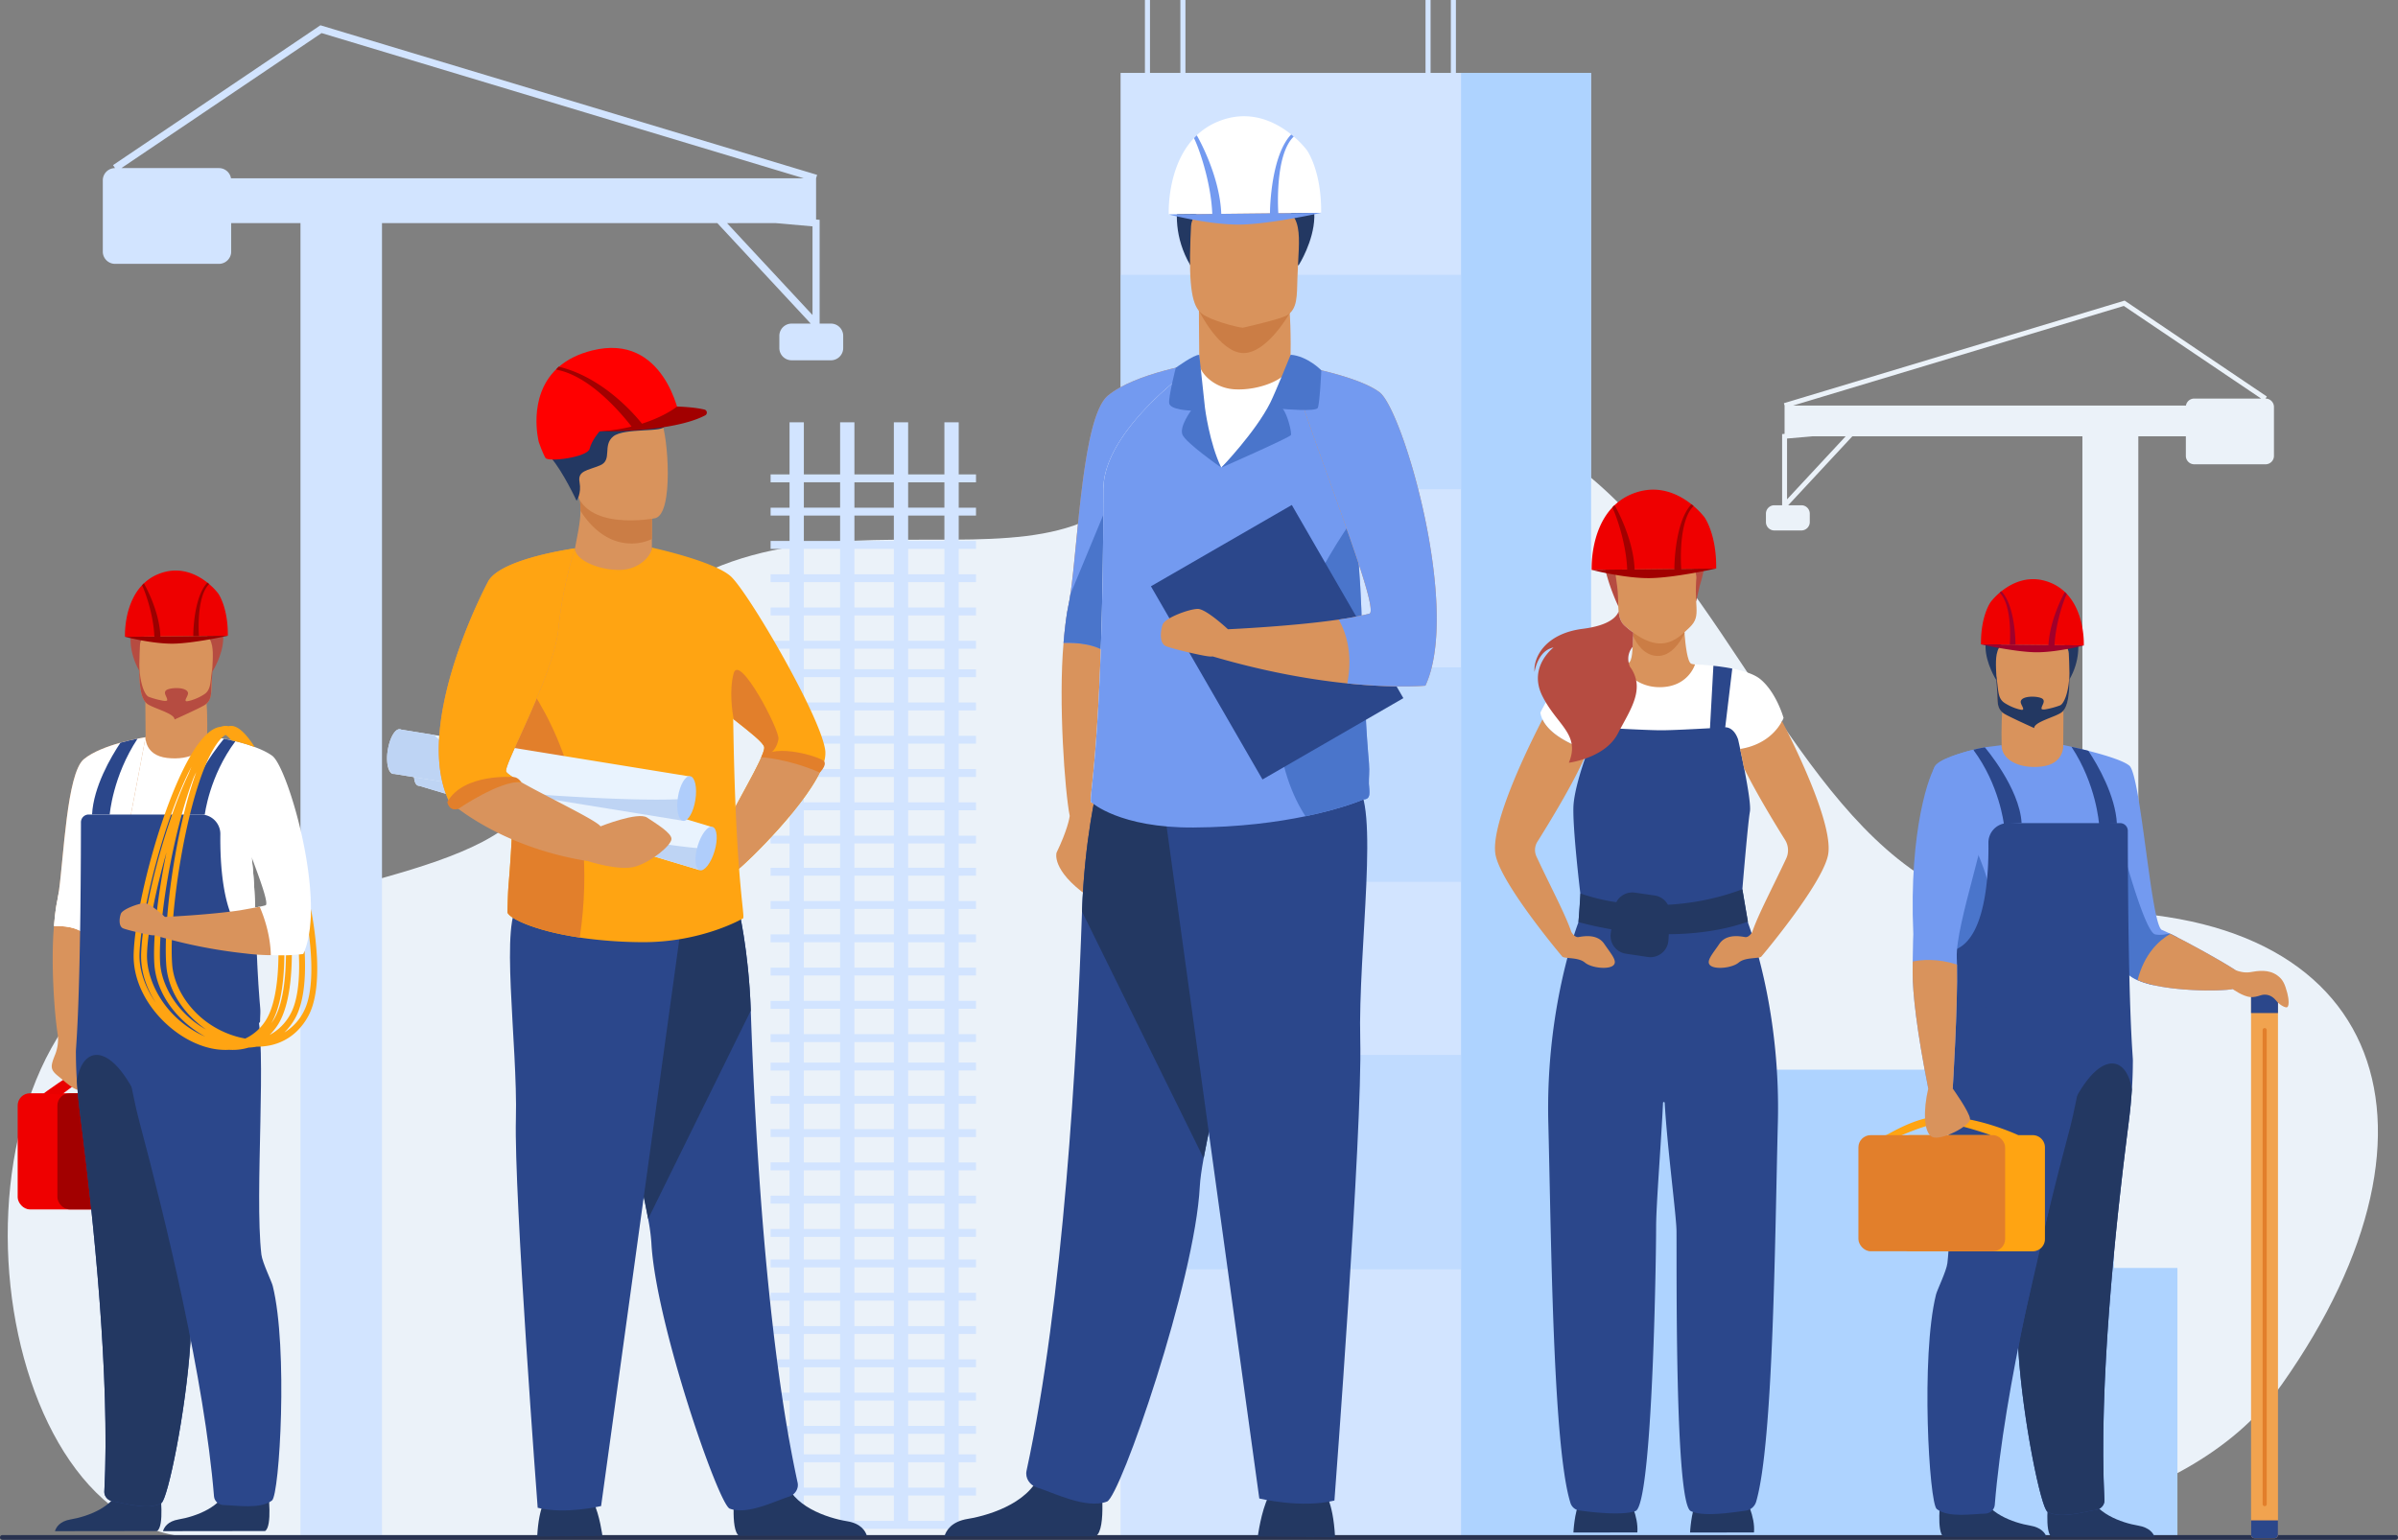 <svg id="Слой_2" data-name="Слой 2" xmlns="http://www.w3.org/2000/svg" viewBox="0 0 2568.35 1649.67"><rect x="0" y="0" width="2568.35" height="1649.67" fill="#808080" stroke="none"/><defs><style>.cls-1{fill:#ebf2f9;}.cls-2{fill:#d2e4ff;}.cls-3,.cls-4{fill:#aed3ff;}.cls-3{opacity:0.5;}.cls-5{fill:#283250;}.cls-6{fill:#233862;}.cls-7{fill:#d9935c;}.cls-8{fill:#cb7d45;}.cls-9{fill:#2b478b;}.cls-10{fill:#b64c41;}.cls-11{fill:#fff;}.cls-12{fill:#ef0000;}.cls-13{fill:#a20000;}.cls-14{fill:#739af0;}.cls-15{fill:#4a75cb;}.cls-16{fill:#a0002b;}.cls-17{fill:#ffa412;}.cls-18{fill:#e27f2b;}.cls-19{fill:#f1a34f;}.cls-20{fill:#e90000;}.cls-21{fill:#e00;}.cls-22{fill:#9b0000;}.cls-23{fill:#e9f3fe;}.cls-24{fill:#bed4f4;}.cls-25{fill:#afcdfb;}.cls-26{fill:red;}</style></defs><title>anim-3</title><path class="cls-1" d="M2294,1828.55s254.18-6,362.79-160.1c196.77-279.08,108.09-523.82-242.21-505.61-391.88,20.38-343.55-844.75-1022.1-428.22-147.34,90.45-475.27-99.5-606.28,296.24C755.08,1125,521.11,1131.52,369.91,1207c-237.19,118.38-170.21,623.53,53.86,625.52S2294,1828.55,2294,1828.55Z" transform="translate(-212.66 -185.49)"/><path class="cls-2" d="M1102.7,532.19h-12.17V421l-3.82-.34V376.5h0l1.11-3.66-532-160.27L333.72,362.41l2.14,3.17a13.14,13.14,0,0,0-13.1,13.1v76.39a13.14,13.14,0,0,0,13.1,13.1H447.17a13.14,13.14,0,0,0,13.1-13.1V424.51h74.21V1830.15h87.31V424.51H980.93L1081,532.19h-20.53a13.14,13.14,0,0,0-13.1,13.1v13.09a13.13,13.13,0,0,0,13.1,13.1h42.19a13.13,13.13,0,0,0,13.1-13.1V545.29A13.14,13.14,0,0,0,1102.7,532.19ZM557.08,220.93,1073.47,376.5H460.07a13.13,13.13,0,0,0-12.9-10.92H342.69Zm486.27,203.58,39.54,3.5v95l-91.53-98.45Z" transform="translate(-212.66 -185.49)"/><path class="cls-1" d="M2639.09,612.49h0l1.47-2.17L2488.22,507.54,2123.29,617.47,2124,620h0v30.31l-2.62.23v76.26h-8.34a9,9,0,0,0-9,9v9a9,9,0,0,0,9,9H2142a9,9,0,0,0,9-9v-9a9,9,0,0,0-9-9h-14.09l68.68-73.86H2443v964.19h59.89V652.92h50.9v21a9,9,0,0,0,9,9h76.36a9,9,0,0,0,9-9v-52.4A9,9,0,0,0,2639.09,612.49Zm-151.74-99.22,147.06,99.22h-71.68a9,9,0,0,0-8.84,7.49H2133.13ZM2126.66,720.45V655.32l27.13-2.4h35.66Z" transform="translate(-212.66 -185.49)"/><rect class="cls-2" x="1200.18" y="78.11" width="503.84" height="1567.84"/><rect class="cls-3" x="1200.18" y="294.45" width="364.68" height="229.69"/><rect class="cls-3" x="1200.18" y="715.04" width="364.68" height="229.69"/><rect class="cls-3" x="1200.18" y="1130.21" width="364.68" height="229.69"/><polygon class="cls-4" points="2332.11 1358.42 2264.12 1358.42 2264.12 1146.03 1704.02 1146.03 1704.02 78.11 1564.86 78.11 1564.86 1646.84 1704.02 1646.84 1704.02 1645.96 2264.12 1645.96 2264.12 1645.96 2332.11 1645.96 2332.11 1358.42"/><path class="cls-5" d="M2778.5,1835.16H215.18a2.53,2.53,0,0,1-2.52-2.52h0a2.54,2.54,0,0,1,2.52-2.52H2778.5a2.54,2.54,0,0,1,2.52,2.52h0A2.53,2.53,0,0,1,2778.5,1835.16Z" transform="translate(-212.66 -185.49)"/><path class="cls-6" d="M2022.79,1827.41s1-21.7,6.82-33.34,52.38-3.64,52.38-3.64,10.73,19.42,9.28,36.88Z" transform="translate(-212.66 -185.49)"/><path class="cls-6" d="M1897.83,1827.41s1-21.7,6.82-33.34,52.39-3.64,52.39-3.64,10.73,19.42,9.27,36.88Z" transform="translate(-212.66 -185.49)"/><path class="cls-7" d="M2053,906.4c-5.81,4.21-58.46,31.69-58.46,31.69L1939,898.51s16.87-2.46,17.31-2.59c5-1.39,4.78-14.83,5.42-29.13.09-2.21.21-4.44.38-6.64l54.36-2,0,.68q.08,1,.15,2.16l.11,1.55c0,.54.08,1.07.12,1.63,1,12.57,3.08,30.33,7.1,32.4C2026.25,897.77,2041.72,897.58,2053,906.4Z" transform="translate(-212.66 -185.49)"/><path class="cls-8" d="M2016.87,864.19c-4.48,9-14.47,24.59-29.28,24.07-14.14-.5-22.19-13.36-25.88-21.47.09-2.21.21-4.44.38-6.64l54.36-2,0,.68.15,2.16.11,1.55C2016.79,863.1,2016.83,863.63,2016.87,864.19Z" transform="translate(-212.66 -185.49)"/><path class="cls-9" d="M1955.62,739s26.22-26.11,57.16.53C2012.78,739.48,1994.38,735.67,1955.62,739Z" transform="translate(-212.66 -185.49)"/><path class="cls-10" d="M1945.89,835a225.2,225.2,0,0,1-13.43-37.22c-3.66-14.29-.31-68.54,54.23-64.85a73.58,73.58,0,0,1,31.27,9.21c12.3,7,30.49,22.85,15.1,71.12l-3.72,16.2Z" transform="translate(-212.66 -185.49)"/><path class="cls-7" d="M2022.19,857.78c-14.08,13.46-31.57,31.4-69.27-1.77-7.38-6.49-6.88-16.47-7.31-30.8-.52-17-4.6-27.35-2.7-37.13,2.25-11.7,12.25-17,33-18.79,38.12-3.31,57.39,5.28,54.83,24.19C2025,835.7,2036.5,844.09,2022.19,857.78Z" transform="translate(-212.66 -185.49)"/><path class="cls-10" d="M1991.12,768.59s22.6-.47,27.76,7.08,5.87,16,8.47,20.27a16.41,16.41,0,0,1,2.17,9l5-33.73L2004,765.17Z" transform="translate(-212.66 -185.49)"/><path class="cls-11" d="M2122.92,954.65s-9.65,28.44-48.77,33.64c-1.06.15-2.15.27-3.26.38H1911.56l-.85-.27c-6.19-2-44.26-15-48.26-39.39,0,0,20-41.1,35.29-46.2a97.43,97.43,0,0,1,17.1-3.45c6.63-.85,13.6-1.42,19.45-1.79,8.06-.5,14-.63,14-.63s12.41,25.15,42.61,24.78,37.19-24.41,37.19-24.41,8.48.24,19.74,1.46c6.21.67,13.26,1.63,20.21,3,11.78,2.35,23.25,5.89,29.81,11.21C2115.28,927.18,2122.92,954.65,2122.92,954.65Z" transform="translate(-212.66 -185.49)"/><path class="cls-9" d="M2085,1174.61c-1.7-9.42-4.22-23.76-6.2-36.37,0-.17,5.9-71.2,8.08-83.19s-12.64-77.32-12.64-77.32c-3.45-10-9.3-13.05-13.79-13.05l7.54-62.9c-7-1.38-14-2.34-20.21-3l-3.61,65.91-.06,1c-8.26.46-18.56,1-28.15,1.44s-18.48.75-24,.75c-11.12,0-36.63-1.28-53.58-2.2l-.07-.94-4.09-67.11c-5.85.37-12.82.94-19.45,1.79l7.21,65.32h0c-4.75,0-10.21,8.42-11,13.11l-.73,20.43c-3.59,10.29-11,33.14-12.26,49.18-1.63,21.21,7.23,95,7.29,95.49-.32,8.8-1,20-2.15,30.91-6.65,18-35,101.93-32.16,214.73,2.7,105.31,4.29,285.23,16.7,372.6,2,14.17,4.31,25.91,7,34.5a11.64,11.64,0,0,0,9.56,8.09c14.23,2,46.3,5.61,60.1.59,6.61-2.41,11.35-39.14,14.7-86.48,3.21-45.39,5.14-100.54,6.21-144.57,0,0,0,0,0,0,.86-35.1,1.19-63.11,1.19-73.48,0-23.46,5.55-92.3,7.38-132.79a.9.9,0,0,1,1.8,0h0c2.78,48.07,12.49,121,12.65,137.17.36,39.28-1.93,291.7,15.24,300.18,13.13,6.48,44.07,1.58,58.85-.42a13.61,13.61,0,0,0,11.25-9.71c18.47-63.51,20.1-284.2,23.21-405.65C2119.73,1277.32,2092.18,1194.21,2085,1174.61Z" transform="translate(-212.66 -185.49)"/><path class="cls-7" d="M1940.3,1220c-5.45,4.36-23.27,2.54-30.18-3.27s-20.74-4-24-6.19c-.23-.16-64.57-76.41-71.55-108.49-7-32.38,37.5-121.49,50.11-145.78,9.33,19.71,40.41,30.35,45.95,32.1l.85.27h1.73c-10.49,28.35-41.85,79.39-53.93,98.62a16.68,16.68,0,0,0-1,15.89c15.52,33.27,30.7,61.34,37.35,80.79,1.32,2.16,4.15,6,7.58,5.5,4.74-.73,20-4,27.65,7.27S1945.76,1215.66,1940.3,1220Z" transform="translate(-212.66 -185.49)"/><path class="cls-12" d="M2038.25,739.72a80.58,80.58,0,0,0-11.7-12.08c-1.19-1-2.47-2.06-3.83-3.09-13.82-10.51-35.93-20.77-62.58-9.65a59.48,59.48,0,0,0-18.22,11.84q-1.77,1.66-3.35,3.45c-23.11,25.64-21.15,65.85-21.15,65.85l133.35-1.43C2051.2,757.38,2038.25,739.72,2038.25,739.72Z" transform="translate(-212.66 -185.49)"/><path class="cls-13" d="M2013.31,795c-.38-5.61-2.93-51.62,13.24-67.35a26.73,26.73,0,0,0-2.27-1.89c-17.24,18.09-18.34,63.4-18.28,69.32l-42.62.46c-1.27-32.66-19.29-65.18-21.46-68.81a29.19,29.19,0,0,0-2.46,2.52c3.13,5.5,14.9,37,16,66.37l-38.07.41s35.51,9.18,62.26,8.85,71.09-10.28,71.09-10.28Z" transform="translate(-212.66 -185.49)"/><path class="cls-10" d="M1945.35,971.56c-13.64,26.2-52.39,31.11-52.39,31.11,12.56-30.56-12.73-40.2-28.37-71.49s12-52,12-52c-17.1,3.27-20.37,26.19-20.37,26.19-1.45-15.28,11.28-41.1,51.66-46.19,29.57-3.74,36.7-13.7,38.41-18.77.66,6.58,2.26,11.73,6.68,15.61,3.12,2.75,6.11,5.14,9,7.23-.07,1.19-.12,2.38-.18,3.56-.17,4-.28,8-.47,11.62a19.68,19.68,0,0,0-4.23,17.21,18.7,18.7,0,0,0,1.4,4.28,36,36,0,0,1,7,17.45C1967.33,934.66,1955.58,951.93,1945.35,971.56Z" transform="translate(-212.66 -185.49)"/><path class="cls-6" d="M2084.71,1172.89l-5.89-34.65a270.13,270.13,0,0,1-79.78,16.57,19.25,19.25,0,0,0-14.2-9.92l-21.16-3.06a19.29,19.29,0,0,0-19.89,10.24,209.86,209.86,0,0,1-38.39-9.34v.19l-2.1,30.42v.08c12.22,3.25,23.94,5.77,35.15,7.7l-.63,4.23a19.3,19.3,0,0,0,16.23,21.9l23.45,3.51a19.29,19.29,0,0,0,22.11-17.87l.41-6.53C2044.71,1186.14,2074.42,1176.73,2084.71,1172.89Z" transform="translate(-212.66 -185.49)"/><path class="cls-7" d="M2170.46,1102.08c-7,32.08-71.32,108.33-71.55,108.49a7.12,7.12,0,0,1-2.52.83l-.12,0c-5.32.92-15.69.53-21.37,5.34-6.91,5.81-24.74,7.63-30.2,3.27s1.83-12,9.46-23.29,22.92-8,27.65-7.27c2.81.43,5.25-2.1,6.74-4.22a1.25,1.25,0,0,1,.09-.12c.28-.42.55-.81.75-1.16,6.51-19,21.16-46.26,36.31-78.58a21,21,0,0,0-1.2-20.09c-10.12-16.16-30.66-49.74-43.87-76.68-1.54-7.8-3.08-15.12-4.27-20.66,29-4.67,41-22.33,44.93-29.86C2135,984.72,2177.33,1070.45,2170.46,1102.08Z" transform="translate(-212.66 -185.49)"/><path class="cls-14" d="M2603.85,1245.11c-9.73,2.25-53.71,2.78-84.6-4.16a94.32,94.32,0,0,1-17.19-5.36c-5.81-2.56-10.2-5.66-12.44-9.39-3.49-5.82-9.87-25.73-17.38-51.83-20.68-71.91-49.79-190.73-49.79-190.73s58.44,11.93,70.81,22.11,23.29,171.7,34.92,176.06c1.71.65,4.67,2,8.46,3.87l.55.27c2.26,1.11,4.81,2.4,7.56,3.82,24.13,12.4,64.06,34.74,68.19,39.7C2618.4,1236,2618,1241.84,2603.85,1245.11Z" transform="translate(-212.66 -185.49)"/><path class="cls-14" d="M2491.72,1075.59a45.37,45.37,0,0,0-.78-8.26c-7.52-41.35-67.31-83.69-68.49-83.69v.86c0,6.32-10,18-25.31,19-18.2,1.19-40.67-9.19-40.67-19.68-.11,0-10.23,1.37-13.65,1.75-14.6,1.66-43.71,9.54-56.19,19-11.86,9,4.9,65.45,15.28,105.46,4.4,16.93,7.64,30.9,7.11,37.09-.27,3-3,44.09-5.41,81.23-2,30.65-3.81,58.62-3.87,60.38-.13,3.48,17.18,15.67,46.24,24.88a225,225,0,0,0,23.05,6,245.19,245.19,0,0,0,50.15,5c6,0,11.68-.33,17-.86C2477.74,1319.59,2492,1272.29,2491.72,1075.59Z" transform="translate(-212.66 -185.49)"/><path class="cls-7" d="M2356.48,983.32c-.35-16.06-.09-35.24,2.08-51.44l64.1,10.48s.07,19.57-.21,41.28c0,0,1.74,20.13-23.06,23.08S2355.81,998.86,2356.48,983.32Z" transform="translate(-212.66 -185.49)"/><path class="cls-6" d="M2410.1,1832.13c-8-5-3.32-41.72-3.32-41.72s37.75-30,42.84-6.9,35.63,33.54,53,36.43c12,2,16.44,8.21,17.58,12.15Z" transform="translate(-212.66 -185.49)"/><path class="cls-15" d="M2351.38,1200c0,61.47-29.79,44.9-47.78,28.3,2.43-37.14,4.13-168.73,4.13-168.73S2351.38,1112,2351.38,1200Z" transform="translate(-212.66 -185.49)"/><path class="cls-15" d="M2544.75,1189.77c-1.19,8.62-14.81,33.72-25.5,51.18a94.32,94.32,0,0,1-17.19-5.36c-5.81-2.56-10.2-5.66-12.44-9.39-3.49-5.82-9.87-25.73-17.38-51.83,5.55-32.13,10.83-63.85,10.83-63.85l1.64-21.28c0,1.63,24.92,95.13,36.2,97.31,6.8,1.32,11.62-.28,15.73-.87l.55.27C2539.45,1187.06,2542,1188.35,2544.75,1189.77Z" transform="translate(-212.66 -185.49)"/><path class="cls-6" d="M2294.42,1832.13c-8.06-5-3.32-41.72-3.32-41.72s37.75-30,42.84-6.9,35.63,33.54,53,36.43c12,2,16.37,8.21,17.51,12.15Z" transform="translate(-212.66 -185.49)"/><path class="cls-6" d="M2350.37,913.4s-42.79-67.48,39.38-71.94c0,0,30.82,3.63,37.8-3.35,0,0,23.9,36.33,1.58,75.29S2350.37,913.4,2350.37,913.4Z" transform="translate(-212.66 -185.49)"/><path class="cls-7" d="M2420.76,948.61c-6.23,4.9-24.49,9.76-29.77,10.33,0,0-27.08-6-32-9-7.62-4.62-7.13-14-7.52-27-.47-15.39-2-27.48-.3-36.36,2-10.61,8.77-16.65,27.62-18.29,34.59-3,49,5.66,49.61,17.25.15,3.12.3,6.09.4,8.9C2430.17,930.62,2427.31,943.45,2420.76,948.61Z" transform="translate(-212.66 -185.49)"/><path class="cls-6" d="M2429.1,906.31c-.33,21-6,33.35-10.08,34.92a86,86,0,0,1-16.05,4.29c-1.94.23-3.81.16-3.79-.94.06-3.31,4.48-7.38,1.2-10.31-3.44-3.07-21.92-4.1-23.41,2.6-.72,3.26,5.23,9,1.15,9.16-1.24-.21-2.45-.45-3.61-.75a54.29,54.29,0,0,1-14.24-6.28c-7.62-4.62-7.12-11.71-8.81-24.61-1.09-8.35-1.09-3.82,0,8.56,1.14,13-1.09,21.28,7.52,27,4.8,3.18,32.41,15.58,32.41,15.58-.4-6.57,23.14-12,29.37-16.9C2426.55,944.06,2429.45,933.55,2429.1,906.31Z" transform="translate(-212.66 -185.49)"/><path class="cls-9" d="M2299.73,1288.69c-.13,3.48,17.18,15.67,46.24,24.88,2.34.75,4.77,1.46,7.26,2.15a.09.09,0,0,1,.06.08c2.71,31.81,10.05,76.74,16.67,120.11h0c1.72,11.24,3.37,22.37,4.9,33.14,4,28.51,7.06,54.48,7.39,73.18v.19c.14,8.58-7.09,30-7.64,34.93-.34,3-.61,6.22-.81,9.57a388,388,0,0,0,.62,46.11c4.74,73.73,24.22,168.06,31.17,172.08,13.82,8,39,0,51.74-1.88,5.3-.79,9.53-5.29,9.26-10.63-6.24-122.36,11.69-292.77,25.09-397.53.35-2.73.7-5.4,1-8,1.6-12.36,2.66-23.89,3.32-34.29.62-9.12.91-17.41,1-24.59,0-2.24.06-4.38.07-6.39,0-6.56-5.19-49.5-5.43-246.19h0a8.29,8.29,0,0,0-8.27-8.26H2363.17a20.85,20.85,0,0,0-20.83,21.14c.19,15-.35,36-3.61,55.94-4.44,27.31-13.95,52.83-33.57,59a.07.07,0,0,0,0,0c-.09.19-.62,1.39-1.48,3.38a0,0,0,0,0,0,0c-.19,4.94-.39,10-.62,15.09-.05,1-.09,2.06-.14,3.1l-.09,1.82-.15,3.13c-.08,1.73-.17,3.46-.27,5.22-.07,1.37-.15,2.75-.22,4.14q-.23,4-.49,8.07c0,.87-.09,1.74-.16,2.62-.23,3.51-.47,7.08-.74,10.67-.08,1.11-.16,2.21-.25,3.32,0,.54-.08,1.07-.12,1.61-.11,1.4-.22,2.81-.34,4.23s-.25,3-.38,4.52C2299.17,1279.89,2299.88,1284.81,2299.73,1288.69Z" transform="translate(-212.66 -185.49)"/><path class="cls-6" d="M2374.42,1633c4.74,73.73,24.22,168.06,31.17,172.08,13.82,8,39,0,51.74-1.88,5.3-.79,9.53-5.29,9.26-10.63-6.24-122.36,11.69-292.77,25.09-397.53.35-2.73.7-5.4,1-8,1.6-12.36,2.66-23.89,3.32-34.29-6.37-41.54-42.34-43.76-75,42.16C2425.12,1423.42,2373.33,1616.14,2374.42,1633Z" transform="translate(-212.66 -185.49)"/><path class="cls-9" d="M2298.39,1538.77c-1,8.52-11,28.79-12.17,33.62-16.49,66.32-7.38,223.57.8,229.86,12.65,9.73,38.63,5.1,51.54,4.93,5.35-.08,10.14-4,10.57-9.32,10.14-125.29,52.16-297.38,79.18-398.61,13.6-51,15.53-88.49,15.53-88.49s-126.29-77.37-140-35.11C2291.81,1313.06,2306,1473.32,2298.39,1538.77Z" transform="translate(-212.66 -185.49)"/><path class="cls-12" d="M2427,822.59c-.87-1-1.79-1.93-2.77-2.85a49.2,49.2,0,0,0-15-9.78c-22-9.18-40.28-.71-51.69,8-1.12.85-2.18,1.7-3.16,2.55a65.88,65.88,0,0,0-9.67,10s-10.7,14.59-10.34,45.34L2444.48,877S2446.1,843.77,2427,822.59Z" transform="translate(-212.66 -185.49)"/><path class="cls-16" d="M2365.24,876.13l6.05.07c.13-1.76-.17-41.74-15.08-57.26a22,22,0,0,0-1.87,1.55C2368.5,834.16,2365.27,875.72,2365.24,876.13Z" transform="translate(-212.66 -185.49)"/><path class="cls-16" d="M2413.11,876.65c1.26-24.47,10.63-50.2,13.16-54.77a24,24,0,0,0-2-2.14c-1.75,3-16.12,29.66-17.64,56.84l-72.27-.77s36.62,8.21,58.72,8.49,51.43-7.31,51.43-7.31Z" transform="translate(-212.66 -185.49)"/><path class="cls-9" d="M2338.48,986.14s37.22,43.36,39.4,81.19l-19,1s-4.78-42.14-32.79-79.6c0,0,4.39-1.07,5.84-1.36Z" transform="translate(-212.66 -185.49)"/><path class="cls-9" d="M2431.27,985.55c26.67,40.34,29.53,82.6,29.53,82.6l19.13-.33c-1.57-29.73-20.25-62.45-30.57-77.94C2449.36,989.88,2436.12,986.53,2431.27,985.55Z" transform="translate(-212.66 -185.49)"/><path class="cls-17" d="M2389.71,1401.65h-15.37c-7.14-3.25-45.62-19.92-82.61-20.12-26.69-.14-57.1,19.79-58.93,20-4.64.55,15.46.73,15.46.73s30.12-13.33,43.65-13.64c12.9-.3,41.54,9.07,53,13h-86.14a13.13,13.13,0,0,0-13.09,13.09V1513a13.13,13.13,0,0,0,13.09,13.1h131a13.13,13.13,0,0,0,13.1-13.1v-98.22A13.13,13.13,0,0,0,2389.71,1401.65Z" transform="translate(-212.66 -185.49)"/><rect class="cls-18" x="1990.43" y="1216.16" width="157.15" height="124.41" rx="13.1"/><path class="cls-14" d="M2308.69,1218.9c.94,44.39-4.59,132.8-4.59,132.8h-26.2c-12.36-62.2-16.73-102.22-16.73-124,0-4.3,0-8.31.06-12,.16-18.63.66-29.46.66-29.46-4.91-112.94,17.65-173.34,24.73-181.65s39.51-15.8,39.51-15.8,10.71,31.21,15.07,56.31-34.33,130.56-32.74,166.61C2308.56,1213.9,2308.63,1216.32,2308.69,1218.9Z" transform="translate(-212.66 -185.49)"/><path class="cls-19" d="M2648.64,1249.12h-21.18a3.85,3.85,0,0,0-3.83,3.83v576.8a3.84,3.84,0,0,0,3.83,3.83h21.18a3.83,3.83,0,0,0,3.82-3.83V1253A3.84,3.84,0,0,0,2648.64,1249.12Z" transform="translate(-212.66 -185.49)"/><path class="cls-9" d="M2648.64,1249.12h-21.18a3.85,3.85,0,0,0-3.83,3.83v17.88h28.83V1253A3.84,3.84,0,0,0,2648.64,1249.12Z" transform="translate(-212.66 -185.49)"/><path class="cls-9" d="M2623.63,1829.75a3.84,3.84,0,0,0,3.83,3.83h21.18a3.83,3.83,0,0,0,3.82-3.83v-15.41h-28.83Z" transform="translate(-212.66 -185.49)"/><path class="cls-18" d="M2638.23,1286.91a2.2,2.2,0,0,0-2.19,2.19v507.7a2.19,2.19,0,1,0,4.37,0V1289.1A2.19,2.19,0,0,0,2638.23,1286.91Z" transform="translate(-212.66 -185.49)"/><path class="cls-7" d="M2304.1,1351.7s5.53-88.41,4.59-132.8c-20.94-6.76-37.84-5.27-47.46-3.26,0,3.7-.06,7.71-.06,12,0,21.83,4.37,61.85,16.73,124-5.45,22.92-5.09,47.66,4.37,52s40.74-12,40.38-19.28S2304.1,1351.7,2304.1,1351.7Z" transform="translate(-212.66 -185.49)"/><path class="cls-7" d="M2662.47,1249.48c-2.56-9.36-4.46-14.55-10.9-19.1-9.36-6.61-20.48-4.82-28.77-3.36-6.33,1.11-13-1-15.75-2.08-14.67-9.78-51.51-30-69.86-39-12.51,7.26-27.89,21.62-35.13,49.64,28.24,12.46,90,12.24,101.79,9.52,0,0,10.89,7.92,19.18,8.64,3.14.28,7.09-.63,10.79-1.87,5.82-2,12.07,0,16.26,5.17,4,5,9.28,7.71,11.46,7.71C2664.92,1264.76,2664.07,1255.37,2662.47,1249.48Z" transform="translate(-212.66 -185.49)"/><rect class="cls-12" x="18.93" y="1171.31" width="157.15" height="124.41" rx="13.1"/><rect class="cls-13" x="61.49" y="1171.31" width="157.15" height="124.41" rx="13.1"/><path class="cls-20" d="M258.88,1357.35s31.1-22.92,35.74-22.37,12,2.18,12,2.18l-27.83,21Z" transform="translate(-212.66 -185.49)"/><path class="cls-11" d="M504.37,995.33c-12.47-9.43-41.59-17.31-56.18-19-3.43-.38-13.67-.42-13.78-.42,0,10.49-22.34,19.54-40.55,18.35-15.34-1-25.3-12.67-25.3-19v0c-1.18,0-61,41.51-68.5,82.86a46.26,46.26,0,0,0-.77,8.26c-.24,196.69-12.16,226.86-8.39,226.79,0,0,22.37,17.21,63.88,21.28,5.37.54,11.06.84,17.06.86a245.22,245.22,0,0,0,50.15-5,231.05,231.05,0,0,0,23-6c29.06-9.22,46.37-21.4,46.24-24.89-.15-3.87.56-8.79.08-14.31-1.81-20.83-2.8-39-3.56-57.34,31.53,2.77,49.73-.35,49.73-.35C563.35,1151.91,521.25,1008.08,504.37,995.33ZM497,1155.43c-1.92.51-4,1-6.23,1.47-1.54.34-3.15.66-4.81,1,0-.75-.05-1.51-.08-2.25-.43-10.31-.91-20.12-1.59-29.45-.56-7.81-1.26-15.29-2.18-22.43C493,1132.43,500.59,1154.47,497,1155.43Z" transform="translate(-212.66 -185.49)"/><path class="cls-7" d="M368.56,975.3s-46.2,7-66.09,23.57-21.9,122.12-28.53,152c-1.31,5.85-2.48,15.31-3.49,26.83-3.55,40.49.71,96.64,4.24,117.4a44.59,44.59,0,0,1-2.72,19.59c-5.09,12.73-6.18,16.37,2.91,23.65s18.92,17.46,25.83,14.55c5.33-2.25,4.39-37.61,3.68-53.66,8-34.3,20.9-98.68,33.06-161.07C353.68,1054.93,368.56,975.3,368.56,975.3Z" transform="translate(-212.66 -185.49)"/><path class="cls-11" d="M368.56,975.31s-8.58,45.89-19.81,104.38c-3.56,18.57-7.39,38.39-11.3,58.43-15.9,31.16-29.54,52.34-33.75,48.36-8.6-8.12-23.69-9.12-33.24-8.82,1-11.52,2.18-21,3.48-26.84.52-2.35,1-5.18,1.49-8.4,5.57-37.54,8.72-128.28,27-143.54,9.63-8,25.43-13.81,39.17-17.65h0c7-2,13.49-3.39,18.34-4.37C365.24,975.81,368.56,975.31,368.56,975.31Z" transform="translate(-212.66 -185.49)"/><path class="cls-11" d="M303.7,1186.48c-8.6-8.12-23.69-9.12-33.25-8.82,1-11.52,2.18-21,3.49-26.83.52-2.36,1-5.19,1.49-8.41l47.67-115.06S307.91,1190.47,303.7,1186.48Z" transform="translate(-212.66 -185.49)"/><path class="cls-7" d="M434.53,974.13c.35-16.06.08-35.24-2.09-51.44l-64.1,10.48s0,19.56.28,41.26h-.06s-1.75,20.14,23.05,23.09S435.19,989.67,434.53,974.13Z" transform="translate(-212.66 -185.49)"/><path class="cls-6" d="M380.88,1825.8c8.06-5,3.34-42,3.34-42s-37.75-30-42.84-6.9-35.63,33.54-53,36.43c-12,2-15.71,8.67-16.84,12.61Z" transform="translate(-212.66 -185.49)"/><path class="cls-11" d="M490.79,1157s-12,16.23-14.46,16.23-32.74-11.74-24.06-38,29.85-31.49,29.85-31.49c.92,7.14,1.62,14.62,2.18,22.43.68,9.33,1.16,19.14,1.59,29.45,0,.74.05,1.5.08,2.25,1.66-.3,3.27-.62,4.81-1Z" transform="translate(-212.66 -185.49)"/><path class="cls-6" d="M496.56,1825.8c8.06-5,3.34-42,3.34-42s-37.75-30-42.84-6.9-35.63,33.54-53,36.43c-12,2-15.7,8.67-16.84,12.61Z" transform="translate(-212.66 -185.49)"/><path class="cls-10" d="M440.63,904.2s42.8-67.47-39.38-71.93c0,0-30.82,3.62-37.79-3.35,0,0-23.91,36.33-1.58,75.28S440.63,904.2,440.63,904.2Z" transform="translate(-212.66 -185.49)"/><path class="cls-7" d="M370.24,939.41c6.23,4.9,24.49,9.77,29.77,10.34,0,0,27.08-6,32-9,7.62-4.62,7.13-14,7.52-27,.47-15.4,2-27.49.3-36.36-2-10.62-8.77-16.66-27.61-18.3-34.6-3-49,5.66-49.62,17.26-.15,3.12-.3,6.09-.4,8.9C360.83,921.43,363.69,934.26,370.24,939.41Z" transform="translate(-212.66 -185.49)"/><path class="cls-10" d="M361.9,897.11c.33,21,6,33.36,10.08,34.93a86.76,86.76,0,0,0,16,4.29c2,.23,3.81.16,3.79-.94-.06-3.31-4.48-7.38-1.2-10.31,3.44-3.07,21.92-4.1,23.41,2.59.73,3.27-5.23,9-1.15,9.17,1.24-.21,2.45-.45,3.62-.75a54.34,54.34,0,0,0,14.23-6.28c7.62-4.62,7.12-11.71,8.81-24.61,1.09-8.35,1.09-3.83,0,8.56-1.14,13,1.09,21.28-7.52,27-4.8,3.17-32.41,15.58-32.41,15.58.4-6.57-23.14-12-29.37-16.91C364.46,934.87,361.55,924.35,361.9,897.11Z" transform="translate(-212.66 -185.49)"/><path class="cls-9" d="M491.27,1279.49c.13,3.49-17.18,15.67-46.24,24.89-2.34.74-4.77,1.46-7.26,2.15a.09.09,0,0,0-.06.07c-2.71,31.81-10,76.75-16.67,120.11v0c-1.71,11.24-3.37,22.37-4.9,33.14-4,28.51-7.06,54.48-7.39,73.17v.2c-.14,8.58,7.09,30,7.64,34.92q.51,4.54.81,9.57a389.92,389.92,0,0,1-.61,46.11c-4.75,73.73-24.23,168.07-31.18,172.08-13.82,8-39,0-51.74-1.87-5.3-.79-9.53-5.3-9.26-10.63,6.24-122.36-11.69-292.77-25.09-397.53-.35-2.73-.7-5.4-1-8-1.61-12.36-2.67-23.89-3.33-34.29-.61-9.13-.91-17.41-1-24.59,0-2.24-.05-4.38-.07-6.4,0-6.56,5.19-49.49,5.43-246.18h0a8.29,8.29,0,0,1,8.27-8.26H427.83a20.84,20.84,0,0,1,20.83,21.13c-.19,15,.36,36,3.61,56,4.44,27.31,14,52.82,33.57,59a.1.1,0,0,1,.05,0c.09.2.62,1.4,1.49,3.39v0c.19,4.94.39,10,.62,15.09.05,1,.09,2.06.15,3.09,0,.62.05,1.22.08,1.83,0,1,.1,2.08.16,3.13.07,1.72.16,3.46.26,5.22.07,1.37.15,2.75.23,4.13q.21,4,.48,8.08c0,.87.09,1.73.16,2.62.23,3.51.47,7.08.74,10.67.08,1.1.17,2.21.25,3.32l.12,1.6c.11,1.41.22,2.82.34,4.24s.25,3,.38,4.52C491.83,1270.7,491.12,1275.62,491.27,1279.49Z" transform="translate(-212.66 -185.49)"/><path class="cls-6" d="M416.59,1623.84c-4.75,73.73-24.23,168.07-31.18,172.08-13.82,8-39,0-51.74-1.87-5.3-.79-9.53-5.3-9.26-10.63,6.24-122.36-11.69-292.77-25.09-397.53-.35-2.73-.7-5.4-1-8-1.61-12.36-2.67-23.89-3.33-34.29,6.37-41.54,42.34-43.77,75,42.15C383.9,1419,417.67,1607,416.59,1623.84Z" transform="translate(-212.66 -185.49)"/><path class="cls-9" d="M492.62,1529.57c1,8.53,11,28.8,12.16,33.62,16.49,66.32,7.38,223.58-.8,229.86-12.65,9.74-38.63,5.11-51.54,4.94-5.35-.08-10.14-4-10.57-9.32-10.14-125.29-52.15-297.38-79.18-398.62-13.6-51-15.53-88.48-15.53-88.48s126.29-77.38,140-35.11C499.19,1303.86,485,1464.13,492.62,1529.57Z" transform="translate(-212.66 -185.49)"/><path class="cls-21" d="M446.33,821.27a66.14,66.14,0,0,0-9.67-10c-1-.85-2-1.71-3.16-2.56-11.41-8.68-29.68-17.16-51.69-8a49.2,49.2,0,0,0-15.05,9.78c-1,.92-1.9,1.87-2.77,2.85-19.09,21.18-17.47,54.39-17.47,54.39l110.15-1.17C457,835.86,446.33,821.27,446.33,821.27Z" transform="translate(-212.66 -185.49)"/><path class="cls-22" d="M425.76,866.93c0-.41-3.25-42,10.9-55.63a20.54,20.54,0,0,0-1.87-1.55c-14.91,15.52-15.21,55.5-15.08,57.25Z" transform="translate(-212.66 -185.49)"/><path class="cls-22" d="M384.48,867.39c-1-27-15.93-53.84-17.72-56.84a24.83,24.83,0,0,0-2,2.08c2.58,4.55,12.31,30.56,13.23,54.83l-31.44.33s29.34,7.59,51.43,7.31,58.72-8.48,58.72-8.48Z" transform="translate(-212.66 -185.49)"/><path class="cls-9" d="M452.52,977s-37.22,43.36-39.4,81.19H432s4.82-41.13,32.83-78.6Z" transform="translate(-212.66 -185.49)"/><path class="cls-9" d="M360,976.86c-26.66,40.34-29.83,81.28-29.83,81.28H311.26c1.57-29.74,20.07-61.41,30.38-76.91h0C348.67,979.28,355.15,977.84,360,976.86Z" transform="translate(-212.66 -185.49)"/><path class="cls-17" d="M552.14,1211.21a395.4,395.4,0,0,0-6.44-51.93,165.54,165.54,0,0,1-2.09,27.51c4.68,37.3,2.87,65.81-5.44,82a55.61,55.61,0,0,1-20.91,22.83,66,66,0,0,0,11.56-15.26c6.39-11.45,12.27-32.76,10.09-72.07-.44,1.12-.9,2.2-1.39,3.25,0,0-1.62.28-4.74.6,1.28,28.74-1.79,50.75-9.13,63.92a54.32,54.32,0,0,1-22.12,22.17,64.94,64.94,0,0,0,7.87-9.5c7.58-11.14,15.49-33,15.83-76q-2.84.16-6.29.26c-.35,32.95-5.21,57.47-14.36,70.87-.42.62-.86,1.24-1.31,1.84,6.94-11.91,13.58-33.5,13.92-72.68-2,0-4.07,0-6.3,0-.33,32.92-5.21,57.42-14.35,70.81a51.87,51.87,0,0,1-21.16,18.33c-2.52-.43-5.1-1-7.69-1.69-.35-.08-.7-.17-1-.28l-.11,0-1-.29q-4.74-1.38-9.2-3.15c-36.39-14.45-57.27-47-59.3-73.74-1.44-19,.1-47.29,3.94-78.06,7.56-60.64,24-130.94,44.06-158.88.34-.47.66-.93,1-1.37h0c.42-.55.84-1.09,1.27-1.59.74-.89,1.47-1.72,2.22-2.48l0,0a24.61,24.61,0,0,1,4.67-3.82,12.12,12.12,0,0,1,1.38,1,26.6,26.6,0,0,1,4.64,4.78l0,0c2.09.45,4.26,1,6.48,1.53,1,.28,2.09.55,3.15.86a.73.73,0,0,1,.2.05c.25,0,.5.13.74.2,1.3.36,2.6.74,3.91,1.13L477,983l2.62.85,2.84,1c1,.35,2,.71,3,1.08l-.06-.09c-11.79-18.58-20.17-22.91-25.61-22.65a15,15,0,0,0-2.55.34,10.73,10.73,0,0,0-2.73-.37,16.35,16.35,0,0,0-5.48,1c-5.6.54-11.49,4.08-17.59,10.59-.42.43-.83.89-1.25,1.36A108.23,108.23,0,0,0,420,989.85l-.06.09c-32.25,51-62.32,164.2-64.11,217.2-1.41,41.94,30.88,79.44,63.51,94.8a98.37,98.37,0,0,0,9.49,3.89q2.65.93,5.26,1.66l.11,0a72.55,72.55,0,0,0,19.63,2.84c1.35,0,2.68,0,4-.13,1.36.09,2.71.13,4.05.13a57.84,57.84,0,0,0,17-2.48c.85,0,1.7-.1,2.54-.16s1.44-.13,2.14-.22c1.38-.16,2.75-.37,4.1-.62a68,68,0,0,0,11.52-.89,58.12,58.12,0,0,0,30.63-14.88,66.1,66.1,0,0,0,13.68-18.3C548.92,1262.21,553.74,1243.59,552.14,1211.21Zm-190.06-3.76c1.58-46.91,27.23-146.54,55.59-200.33-1,2.38-2,4.84-3,7.37-26.8,56.76-49.31,147-50.84,192.65-.65,19.08,5.68,37.23,15.85,52.8C367.46,1242.75,361.53,1223.52,362.08,1207.45Zm67.53,87.36c-40.36-19-60.48-58.33-59.49-87.36.86-25.77,9-67.47,20.86-108.73-9.25,44.6-14.41,89.84-13.14,117.63,1.6,35.19,26.6,64.45,54.52,79.69C431.44,1295.66,430.54,1295.25,429.61,1294.81Zm-45.53-78.88c-1.84-40.24,10.88-121.26,29.69-179.38,2.11-6.5,4.29-12.72,6.54-18.57.84-1.78,1.68-3.51,2.52-5.22-14.48,39.66-25.36,96.34-30.08,143.94-2.42,24.61-3.19,46.79-2,63,2.2,29,20.3,53.3,42.54,68.73C402.31,1271.24,385.21,1240.74,384.08,1215.93Z" transform="translate(-212.66 -185.49)"/><path class="cls-7" d="M490.79,1157c-1,.16-20.37,3.69-21.43,3.84-32.21,4.72-75.55,6.8-80.06,7-.42-.4-15.8-14.72-21.79-14.72s-23.6,6.39-25.39,11.3-2.5,13.75,2.5,15.72,25.75,6.87,31.11,7.36a14,14,0,0,0,2.58,0A543,543,0,0,0,475.55,1207a230.23,230.23,0,0,0,27.17,1.83C502.31,1186.54,494.82,1166,490.79,1157Z" transform="translate(-212.66 -185.49)"/><path class="cls-2" d="M1258,702.22v-8.46h-18.52V637.91h-15.33v55.85h-38.83V637.91H1170v55.85h-42.22V637.91h-15.33v55.85h-38.83V637.91h-15.33v55.85H1038v8.46h20.3v27.19H1038v8.46h20.3v27.19H1038v8.47h20.3v27.19H1038v8.46h20.3v27.19H1038v8.47h20.3V872H1038v8.46h20.3v22H1038V911h20.3v27.2H1038v8.46h20.3V973.8H1038v8.46h20.3v27.19H1038v8.47h20.3v27.19H1038v8.46h20.3v27.19H1038v8.46h20.3v26H1038v8.47h20.3v27.19H1038v8.46h20.3v27.19H1038V1195h20.3v27.19H1038v8.46h20.3v27.19H1038v8.46h20.3v27.2H1038v8.46h20.3v22H1038v8.46h20.3v27.19H1038V1368h20.3v27.19H1038v8.46h20.3v27.19H1038v8.46h20.3v27.2H1038V1475h20.3v27.19H1038v8.46h20.3v24.26H1038v8.46h20.3v27.19H1038V1579h20.3v27.19H1038v8.46h20.3v27.19H1038v8.47h20.3v27.19H1038V1686h20.3v27.19H1038v8.46h20.3v22H1038v8.47h20.3v27.19H1038v8.46h20.3v27.19H1038v8.47h220v-8.47h-18.52v-27.19H1258v-8.46h-18.52V1752.1H1258v-8.47h-18.52v-22H1258v-8.46h-18.52V1686H1258v-8.46h-18.52v-27.19H1258v-8.47h-18.52v-27.19H1258v-8.46h-18.52V1579H1258v-8.47h-18.52v-27.19H1258v-8.46h-18.52v-24.26H1258v-8.46h-18.52V1475H1258v-8.46h-18.52v-27.2H1258v-8.46h-18.52v-27.19H1258v-8.46h-18.52V1368H1258v-8.47h-18.52v-27.19H1258v-8.46h-18.52v-22H1258v-8.46h-18.52v-27.2H1258v-8.46h-18.52V1230.6H1258v-8.46h-18.52V1195H1258v-8.47h-18.52v-27.19H1258v-8.46h-18.52v-27.19H1258v-8.47h-18.52v-26H1258v-8.46h-18.52v-27.19H1258v-8.46h-18.52v-27.19H1258v-8.47h-18.52V982.26H1258V973.8h-18.52V946.61H1258v-8.46h-18.52V911H1258v-8.46h-18.52v-22H1258V872h-18.52V844.84H1258v-8.47h-18.52V809.18H1258v-8.46h-18.52V773.53H1258v-8.47h-18.52V737.87H1258v-8.46h-18.52V702.22Zm-88,0v27.19h-42.22V702.22Zm-42.22,1077.07V1752.1H1170v27.19Zm42.22,8.46v27.19h-42.22v-27.19Zm-42.22-44.12v-22H1170v22Zm0-30.46V1686H1170v27.19Zm0-35.65v-27.19H1170v27.19Zm0-35.66v-27.19H1170v27.19Zm0-35.65V1579H1170v27.19Zm0-35.66v-27.19H1170v27.19Zm0-35.65v-24.26H1170v24.26Zm0-32.72V1475H1170v27.19Zm0-35.65v-27.2H1170v27.2Zm0-35.66v-27.19H1170v27.19Zm0-35.65V1368H1170v27.19Zm0-35.66v-27.19H1170v27.19Zm0-35.65v-22H1170v22Zm0-30.46v-27.2H1170v27.2Zm0-35.66V1230.6H1170v27.19Zm0-35.65V1195H1170v27.19Zm0-35.66v-27.19H1170v27.19Zm0-35.65v-27.19H1170v27.19Zm0-35.66v-26H1170v26Zm0-34.41v-27.19H1170v27.19Zm0-35.65v-27.19H1170v27.19Zm0-35.66V982.26H1170v27.19Zm0-35.65V946.61H1170V973.8Zm0-35.65V911H1170v27.2Zm0-35.66v-22H1170v22Zm0-30.46V844.84H1170V872Zm0-35.66V809.18H1170v27.19Zm0-35.65V773.53H1170v27.19Zm0-35.66V737.87H1170v27.19Zm-54.16-62.84h38.83v27.19h-38.83Zm0,35.65h38.83v27.19h-38.83Zm0,35.66h38.83v27.19h-38.83Zm0,35.65h38.83v27.19h-38.83Zm0,35.66h38.83V872h-38.83Zm0,35.65h38.83v22h-38.83Zm0,30.46h38.83v27.2h-38.83Zm0,35.66h38.83V973.8h-38.83Zm0,35.65h38.83v27.19h-38.83Zm0,35.66h38.83v27.19h-38.83Zm0,35.65h38.83v27.19h-38.83Zm0,35.65h38.83v26h-38.83Zm0,34.42h38.83v27.19h-38.83Zm0,35.65h38.83v27.19h-38.83Zm0,35.66h38.83v27.19h-38.83Zm0,35.65h38.83v27.19h-38.83Zm0,35.65h38.83v27.2h-38.83Zm0,35.66h38.83v22h-38.83Zm0,30.46h38.83v27.19h-38.83Zm0,35.66h38.83v27.19h-38.83Zm0,35.65h38.83v27.19h-38.83Zm0,35.65h38.83v27.2h-38.83Zm0,35.66h38.83v27.19h-38.83Zm0,35.65h38.83v24.26h-38.83Zm0,32.72h38.83v27.19h-38.83Zm0,35.66h38.83v27.19h-38.83Zm0,35.65h38.83v27.19h-38.83Zm0,35.66h38.83v27.19h-38.83Zm0,35.65h38.83v27.19h-38.83Zm0,35.65h38.83v22h-38.83Zm0,30.47h38.83v27.19h-38.83Zm0,35.65h38.83v27.19h-38.83Zm150.53,27.19h-38.83v-27.19h38.83Zm0-35.65h-38.83V1752.1h38.83Zm0-35.66h-38.83v-22h38.83Zm0-30.46h-38.83V1686h38.83Zm0-35.65h-38.83v-27.19h38.83Zm0-35.66h-38.83v-27.19h38.83Zm0-35.65h-38.83V1579h38.83Zm0-35.66h-38.83v-27.19h38.83Zm0-35.65h-38.83v-24.26h38.83Zm0-32.72h-38.83V1475h38.83Zm0-35.65h-38.83v-27.2h38.83Zm0-35.66h-38.83v-27.19h38.83Zm0-35.65h-38.83V1368h38.83Zm0-35.66h-38.83v-27.19h38.83Zm0-35.65h-38.83v-22h38.83Zm0-30.46h-38.83v-27.2h38.83Zm0-35.66h-38.83V1230.6h38.83Zm0-35.65h-38.83V1195h38.83Zm0-35.66h-38.83v-27.19h38.83Zm0-35.65h-38.83v-27.19h38.83Zm0-35.66h-38.83v-26h38.83Zm0-34.41h-38.83v-27.19h38.83Zm0-35.65h-38.83v-27.19h38.83Zm0-35.66h-38.83V982.26h38.83Zm0-35.65h-38.83V946.61h38.83Zm0-35.65h-38.83V911h38.83Zm0-35.66h-38.83v-22h38.83Zm0-30.46h-38.83V844.84h38.83Zm0-35.66h-38.83V809.18h38.83Zm0-35.65h-38.83V773.53h38.83Zm0-35.66h-38.83V737.87h38.83Zm0-35.65h-38.83V702.22h38.83Z" transform="translate(-212.66 -185.49)"/><rect class="cls-2" x="1226.26" width="5.42" height="96.56"/><rect class="cls-2" x="1526.79" width="5.42" height="96.56"/><rect class="cls-2" x="1264.23" width="5.42" height="96.56"/><rect class="cls-2" x="1553.91" width="5.42" height="96.56"/><path class="cls-17" d="M1094.68,1003.5c-12.91,39.52-83.27,107.83-93,114.64,0,0-16.37-27.29-13.09-42.57,2.67-12.47,30.06-56.93,39.44-78.78.49-1.13.93-2.21,1.31-3.22,1.29-3.35,2-6,1.81-7.49-.47-4.74-15.39-16.29-32.73-30-22.54-17.81-49.16-39.23-53.49-54-7.64-26.19-34.1-129.9-34.1-129.9s65.75,14.22,84.3,30.59,98.23,152.79,101.5,187.71A32.8,32.8,0,0,1,1094.68,1003.5Z" transform="translate(-212.66 -185.49)"/><path class="cls-7" d="M1094.68,1003.5c-12.91,39.52-83.27,107.83-93,114.64,0,0-16.37-27.29-13.09-42.57,2.81-13.11,33-61.63,40.75-82C1041,991.54,1068.47,989.05,1094.68,1003.5Z" transform="translate(-212.66 -185.49)"/><path class="cls-7" d="M910.85,763l0,8.05S913,796.28,882,800s-54.38-7.57-53.53-27c2.79-15.05,5.71-27.65,5.92-40.1a87.42,87.42,0,0,0-1.1-15.08l60.1-1.2,17.7,2.89Z" transform="translate(-212.66 -185.49)"/><path class="cls-8" d="M911.08,719.47,910.85,763a50.79,50.79,0,0,1-21.66,4.78c-27.62,0-45.48-20.26-54.81-35a87.42,87.42,0,0,0-1.1-15.08l60.1-1.2Z" transform="translate(-212.66 -185.49)"/><path class="cls-6" d="M857.88,1831.05s-2.92-22.73-9.68-36.24-49.74-4.91-49.74-4.91-8.6,7.37-10.44,41.76Z" transform="translate(-212.66 -185.49)"/><path class="cls-6" d="M1004.35,1831c-10.1-6.17-4.36-52.17-4.36-52.17s47.08-37.65,53.55-8.82,44.71,41.77,66.48,45.3c15,2.44,19.69,10.76,21.13,15.69Z" transform="translate(-212.66 -185.49)"/><path class="cls-9" d="M906.85,1491.31a215.74,215.74,0,0,1,3.45,25.43c4.38,85.35,71.85,280.5,83.92,285.06,18.67,7,48.08-7.94,63.46-12.84,6.38-2,10.68-8.46,9.26-15-33.41-153.6-45.69-374.79-50.16-505.74-2.26-66-13.58-111.52-13.58-111.52s-164.56-43.91-165.53,11.63C836.8,1217.49,892.17,1410.24,906.85,1491.31Z" transform="translate(-212.66 -185.49)"/><path class="cls-6" d="M906.85,1491.31l109.93-223.08c-2.26-66-13.58-111.52-13.58-111.52s-164.56-43.91-165.53,11.63C836.8,1217.49,892.17,1410.24,906.85,1491.31Z" transform="translate(-212.66 -185.49)"/><path class="cls-9" d="M943.46,1168.54l-87,630.49s-38.2,9.21-67.92,1.84c0,0-25.46-335.32-23.34-416.39s-18.28-216.92,4.65-231.91S943.46,1168.54,943.46,1168.54Z" transform="translate(-212.66 -185.49)"/><path class="cls-17" d="M1007.94,1169.7s-44.45,25.92-108.84,25.19a482.54,482.54,0,0,1-65.47-4.92c-51.64-7.66-77.71-22.08-77.5-27.45.18-4.84.52-20.94,1.13-27.86,8.2-94.64,4-168.25,15-223.55.13-.67.26-1.33.41-2,14.61-70.3,37.52-110.69,48.89-127.26,4.16-6,6.76-8.9,6.9-8.9,0,13.12,27.93,24.44,50.71,23,19.19-1.26,31.64-15.85,31.64-23.75l0,0c1.57,0,86.54,59.06,86.62,114C997.74,1132.06,1012.65,1169.79,1007.94,1169.7Z" transform="translate(-212.66 -185.49)"/><path class="cls-18" d="M833.75,1189.16c0,.27-.08.55-.12.81-51.64-7.66-77.71-22.08-77.5-27.45.18-4.84.52-20.94,1.13-27.86,8.2-94.64,4-168.25,15-223.55C799.37,947.34,855.09,1042.23,833.75,1189.16Z" transform="translate(-212.66 -185.49)"/><path class="cls-23" d="M975.21,1071.52l-6.94,23.09-6.9,22.92L661.8,1027.42a3.67,3.67,0,0,1-1.24-.15,4,4,0,0,1-1.15-.56c-3.78-2.68-4.47-12.47-1.56-23.5.15-.61.32-1.22.51-1.84,3.5-11.87,9.88-20.64,14.77-20.72a3.78,3.78,0,0,1,1.16.16,3.91,3.91,0,0,1,1.11.53Z" transform="translate(-212.66 -185.49)"/><path class="cls-24" d="M968.27,1094.61l-6.9,22.92L661.8,1027.42a3.67,3.67,0,0,1-1.24-.15,4,4,0,0,1-1.15-.56c-3.78-2.68-4.47-12.47-1.56-23.5,12.24,9.19,70.73,49.84,170.55,69.62C931.59,1093.27,963.52,1094.55,968.27,1094.61Z" transform="translate(-212.66 -185.49)"/><path class="cls-25" d="M975.78,1071.38c-5-1.48-12.14,7.73-15.93,20.56s-2.8,24.44,2.21,25.92,12.14-7.72,15.93-20.56S980.79,1072.86,975.78,1071.38Z" transform="translate(-212.66 -185.49)"/><path class="cls-23" d="M677.57,972.88l-35.32-5.73a3.73,3.73,0,0,0-1.17-.38,3.47,3.47,0,0,0-1.16,0c-4.85.72-10,10.25-11.93,22.47-.11.64-.2,1.26-.28,1.9a49,49,0,0,0,.14,14.42c.78,4.29,2.3,7.42,4.37,8.58l.12.08a3.74,3.74,0,0,0,1.22.41,3.51,3.51,0,0,0,1.25,0l308.79,50.11,3.83-23.62,3.85-23.8Z" transform="translate(-212.66 -185.49)"/><path class="cls-24" d="M805.92,1037.81c-66-4.24-101.06-39.16-128.35-64.93l-35.32-5.73a3.73,3.73,0,0,0-1.17-.38,3.47,3.47,0,0,0-1.16,0c-4.85.72-10,10.25-11.93,22.47-.11.64-.2,1.26-.28,1.9a49,49,0,0,0,.14,14.42c1.65,4.7,3.36,7.88,4.37,8.58l.12.08a3.74,3.74,0,0,0,1.22.41,3.51,3.51,0,0,0,1.25,0l308.79,50.11,3.83-23.62C942.72,1041.65,910.89,1044.57,805.92,1037.81Z" transform="translate(-212.66 -185.49)"/><path class="cls-25" d="M951.84,1017.08c-5.16-.81-11,9.25-13.1,22.47s.42,24.6,5.58,25.41,11-9.25,13.11-22.47S957,1017.89,951.84,1017.08Z" transform="translate(-212.66 -185.49)"/><path class="cls-7" d="M842,1108c-71.63-11.39-119-41.4-138.41-55.92-6.63-5-10-8.1-10-8.1-36.71-77.16,29.69-212.44,41.83-235.37,13.09-24.73,93.06-35.6,93.06-35.6a435.25,435.25,0,0,0-17.76,86.53c-5,49-58.2,144.42-56,152.43.55,2,7,6.25,16.35,11.6,27.8,15.82,81.51,41.34,84.77,47.33C860.17,1078.85,842,1108,842,1108Z" transform="translate(-212.66 -185.49)"/><path class="cls-7" d="M855.81,1070.85s40-16,49.84-9.46,26.19,16.37,26.19,22.91-20.74,24-38.2,29.47S842,1108,842,1108Z" transform="translate(-212.66 -185.49)"/><path class="cls-17" d="M810.7,859.49c-5,49-58.2,144.42-56,152.43.55,2,7,6.25,16.35,11.6a17.92,17.92,0,0,1-1.8,0c-41.87-1.84-60.81,21.31-65.65,28.48-6.63-5-10-8.1-10-8.1-36.71-77.16,29.69-212.44,41.83-235.37,13.09-24.73,93.06-35.6,93.06-35.6A435.25,435.25,0,0,0,810.7,859.49Z" transform="translate(-212.66 -185.49)"/><path class="cls-7" d="M914.59,740.64s-77,15.55-85.92-32.53-24.9-78.46,23.86-90.42,61.76,4.6,68.65,19.92S934.38,735.36,914.59,740.64Z" transform="translate(-212.66 -185.49)"/><path class="cls-6" d="M830.21,722s-14.88-31.76-27.29-45.86-5.64-84.62,47.94-82.36,72.77,40.62,73.34,48-42.87,1.69-54.72,11.28-.56,25.39-14.1,31-24.26,5.64-22,18S830.21,722,830.21,722Z" transform="translate(-212.66 -185.49)"/><path class="cls-26" d="M846.75,561c-15.34,3.85-26.84,10-35.43,17.42-.85.73-1.68,1.48-2.48,2.24v0c-31.78,30.3-19.1,78.54-19.1,78.54s4.24,12.19,7.15,16.91,45.1-.72,47.29-9.82,10.55-18.55,10.55-18.55l47.47-3.27c10-.73,38.73-10.71,38.73-10.71C940.59,631,924.45,541.5,846.75,561Z" transform="translate(-212.66 -185.49)"/><path class="cls-13" d="M967.27,624.34c-5.34-1.31-14.44-2.76-29.43-3.31,0,0-12.59,10.43-37.62,18.38-11.76-14.82-45.27-50.54-88.9-61l-.38-.1c-.93,1.17-1.45,1.56-2.1,2.34v0a9.13,9.13,0,0,0-.63.84c35.52,6.18,69.28,46.08,80.87,61a197.31,197.31,0,0,1-34.35,5.23s77.74,1.45,113.27-17.26A3.32,3.32,0,0,0,967.27,624.34Z" transform="translate(-212.66 -185.49)"/><path class="cls-18" d="M1046.43,977.35c-1.44,8.17-5.84,16.76-18.4,19.44.49-1.13.93-2.21,1.31-3.22,1.29-3.35,2-6,1.81-7.49-.47-4.74-15.39-16.29-32.73-30-1.43-7.77-4.92-30.83,0-49.13C1004.41,884.59,1048.06,968.08,1046.43,977.35Z" transform="translate(-212.66 -185.49)"/><path class="cls-18" d="M762.68,1018s-53.48-4.37-70.94,26.73c0,0,1.5,10.49,11.84,7.29,0,0,45.24-30.91,67.45-28.51C771,1023.52,767.59,1018.1,762.68,1018Z" transform="translate(-212.66 -185.49)"/><path class="cls-18" d="M1028,996.79s27.74,1.16,62.66,16.37c0,0,7.76-7.61,4.67-12S1043.1,981.12,1028,996.79Z" transform="translate(-212.66 -185.49)"/><path class="cls-7" d="M1451,815.68c24-123.23,46.08-241.21,46.08-241.21s-68.44,10.37-97.9,34.93-32.45,180.91-42.27,225.11c-1.93,8.67-3.67,22.69-5.16,39.75-5.59,63.57,1.36,158.77,6.63,185.46-.35,2.56-2.53,15.16-14.13,39.33,0,0-6,18.55,33.29,46.38C1402.59,1163.17,1424.91,949.63,1451,815.68Z" transform="translate(-212.66 -185.49)"/><path class="cls-14" d="M1497.1,574.47s-12.7,68-29.33,154.66c-5.28,27.5-11,56.87-16.75,86.55-23.55,46.17-43.76,77.55-50,71.65-12.74-12-35.1-13.51-49.25-13.07,1.49-17.06,3.23-31.08,5.16-39.75.77-3.5,1.51-7.69,2.21-12.45,8.24-55.62,12.91-190,40.06-212.66C1428.66,584.84,1497.1,574.47,1497.1,574.47Z" transform="translate(-212.66 -185.49)"/><path class="cls-15" d="M1467.77,729.13c-5.28,27.5-11,56.87-16.75,86.55-23.55,46.17-43.76,77.55-50,71.65-12.74-12-35.1-13.51-49.25-13.07,1.49-17.06,3.23-31.08,5.16-39.75.77-3.5,1.51-7.69,2.21-12.45l70.62-170.46Z" transform="translate(-212.66 -185.49)"/><path class="cls-7" d="M1594.83,572.74c.52-23.8.13-52.21-3.08-76.21l-95,15.52s0,29,.41,61.14h-.09s-2.59,29.84,34.15,34.2S1595.82,595.76,1594.83,572.74Z" transform="translate(-212.66 -185.49)"/><path class="cls-8" d="M1496.51,517.91s22.37,45.84,48,45.84,49.66-43.11,49.66-43.11Z" transform="translate(-212.66 -185.49)"/><path class="cls-6" d="M1559.81,1831.7s3.45-26.92,11.46-42.93,58.93-5.82,58.93-5.82,10.18,8.73,12.37,49.47Z" transform="translate(-212.66 -185.49)"/><path class="cls-6" d="M1386.29,1831.33c12-7.3,5.16-61.79,5.16-61.79s-55.76-44.61-63.43-10.46-53,49.49-78.77,53.68c-17.8,2.88-23.31,12.74-25,18.57Z" transform="translate(-212.66 -185.49)"/><path class="cls-6" d="M1603.88,469.15s63.39-100-58.34-106.57c0,0-45.66,5.37-56-5,0,0-35.41,53.83-2.34,111.54S1603.88,469.15,1603.88,469.15Z" transform="translate(-212.66 -185.49)"/><path class="cls-7" d="M1499.6,521.31c9.22,7.26,36.28,14.47,44.1,15.31,0,0,40.12-9,47.42-13.34,11.29-6.85,10.56-20.71,11.14-40,.7-22.8,3-40.71.45-53.86-3-15.73-13-24.68-40.92-27.11-51.25-4.45-72.6,8.39-73.49,25.57-.23,4.61-.45,9-.6,13.18C1485.65,494.67,1489.89,513.67,1499.6,521.31Z" transform="translate(-212.66 -185.49)"/><path class="cls-9" d="M1501.79,1426.42c-2.27,12.5-3.71,22.76-4.09,30.12-5.18,101.11-85.11,332.3-99.41,337.69-22.12,8.35-57-9.4-75.18-15.2-7.55-2.42-12.65-10-11-17.76,39.58-182,54.13-444,59.42-599.13,2.68-78.14,16.09-132.12,16.09-132.12s194.95-52,196.1,13.78C1584.78,1102,1519.18,1330.37,1501.79,1426.42Z" transform="translate(-212.66 -185.49)"/><path class="cls-6" d="M1501.79,1426.42l-130.23-264.28c2.68-78.14,16.09-132.12,16.09-132.12s194.95-52,196.1,13.78C1584.78,1102,1519.18,1330.37,1501.79,1426.42Z" transform="translate(-212.66 -185.49)"/><path class="cls-9" d="M1458.42,1044l103,746.92s45.26,10.92,80.46,2.19c0,0,30.17-397.25,27.66-493.29s21.65-257-5.52-274.73S1458.42,1044,1458.42,1044Z" transform="translate(-212.66 -185.49)"/><path class="cls-11" d="M1678.88,1025.12a15.4,15.4,0,0,1-15.15,16l-162.41,2.48L1382,1045.42c-5.59.1,12.07-44.59,12.43-336,.09-65,100.75-135,102.61-135l0,0c0,9.37,14.75,26.66,37.49,28.14,27,1.77,60.07-11.66,60.07-27.2,0-.17,3.14,3.22,8.18,10.56,13.47,19.62,40.6,67.46,57.92,150.75,13.67,65.78,8.41,153.72,18.25,267.18C1679.74,1012.1,1678.68,1019.38,1678.88,1025.12Z" transform="translate(-212.66 -185.49)"/><path class="cls-14" d="M1672.89,1042s-21.58,9.67-62,18c-30,6.24-70.43,11.76-120.06,12.06-78.94.51-108.83-26.7-108.83-26.7-5.59.1,12.07-44.59,12.43-336,.09-65,100.75-135,102.61-135l0,0s-2.59,86.59,23.61,112c0,0,36.73-28.37,84.39-109.13,13.47,19.62,38.34,76,55.66,159.33,3.51,16.95,5.78,35.36,7.37,55.3,4.6,57.47,3.57,127.64,10.88,211.88.73,8.2-.33,15.48-.13,21.22C1679.22,1033.77,1681.55,1041.89,1672.89,1042Z" transform="translate(-212.66 -185.49)"/><path class="cls-15" d="M1672.89,1042s-21.58,9.67-62,18c-12.71-19.37-28.72-54.33-30.93-109.43-3.76-93.18,84.76-213.18,84.76-213.18l3.37,54.57c4.6,57.47,3.57,127.64,10.88,211.88.73,8.2-.33,15.48-.13,21.22C1679.22,1033.77,1681.55,1041.89,1672.89,1042Z" transform="translate(-212.66 -185.49)"/><rect class="cls-9" x="1493.43" y="754.06" width="174.22" height="238.98" transform="translate(-437.69 721.81) rotate(-30)"/><path class="cls-7" d="M1690.22,605.76c-18.47-14-61.88-23.88-83.23-28.09-7.53-1.48-12.33-2.26-12.33-2.26,2.23,10.27,7.24,26.38,13.79,45.72,27.43,81,81.82,218.88,70.86,221.81a300.52,300.52,0,0,1-32.87,6.33c-47.7,7-111.88,10.08-118.6,10.39-.53-.49-23.39-21.81-32.29-21.81s-35,9.46-37.61,16.74-3.71,20.37,3.71,23.28,38.14,10.19,46.08,10.91a21.46,21.46,0,0,0,3.83,0c57.07,16.78,106.2,25,144.06,28.91,52.82,5.42,83.71,2.41,83.71,2.41C1777.6,837.72,1715.21,624.65,1690.22,605.76Z" transform="translate(-212.66 -185.49)"/><path class="cls-14" d="M1739.33,920.07s-30.89,3-83.71-2.41c2.91-14.35,5.62-42.38-9.18-68.39a300.52,300.52,0,0,0,32.87-6.33c11-2.93-43.43-140.76-70.86-221.81-2.19-26.2-3.35-43.74-3.35-43.74l1.89.28c21.35,4.21,64.76,14.12,83.23,28.09C1715.21,624.65,1777.6,837.72,1739.33,920.07Z" transform="translate(-212.66 -185.49)"/><path class="cls-15" d="M1520.7,686.52s73.49-32.37,74.58-34.92-3.64-22.19-8.73-28c0,0,35.28,3.27,37.47-1.09s3.81-40.29,3.81-40.29S1613.15,567,1595,565.55c0,0-16,39.69-21.87,51.49C1557.44,648.33,1520.7,686.52,1520.7,686.52Z" transform="translate(-212.66 -185.49)"/><path class="cls-15" d="M1503.24,622.5s4.73,37.83,17.46,64c0,0-38.38-26.74-41.65-35.47s9.28-25.64,9.28-25.64-22.92-.55-23.47-8.19,7.1-37.65,7.1-37.65,19.71-14.39,25.16-13.85Z" transform="translate(-212.66 -185.49)"/><path class="cls-11" d="M1627.64,413.46l-163.19,1.75s-2.39-49.21,25.89-80.59c1.29-1.45,2.66-2.85,4.1-4.22a72.75,72.75,0,0,1,22.29-14.49c32.62-13.6,59.68-1.05,76.58,11.82q2.51,1.89,4.69,3.78a98.25,98.25,0,0,1,14.32,14.78S1628.17,367.9,1627.64,413.46Z" transform="translate(-212.66 -185.49)"/><path class="cls-14" d="M1581.8,414c-.45-6.62-3.33-63.06,16.49-82.19a29.25,29.25,0,0,0-2.7-2.26c-21.13,22-22.82,77.54-22.73,84.55l-52.17.56c-1.54-40-23.6-79.77-26.25-84.21a38,38,0,0,0-3,3.09c3.83,6.73,18.23,45.26,19.61,81.22l-46.59.5s43.46,11.23,76.2,10.83,87-12.58,87-12.58Z" transform="translate(-212.66 -185.49)"/></svg>